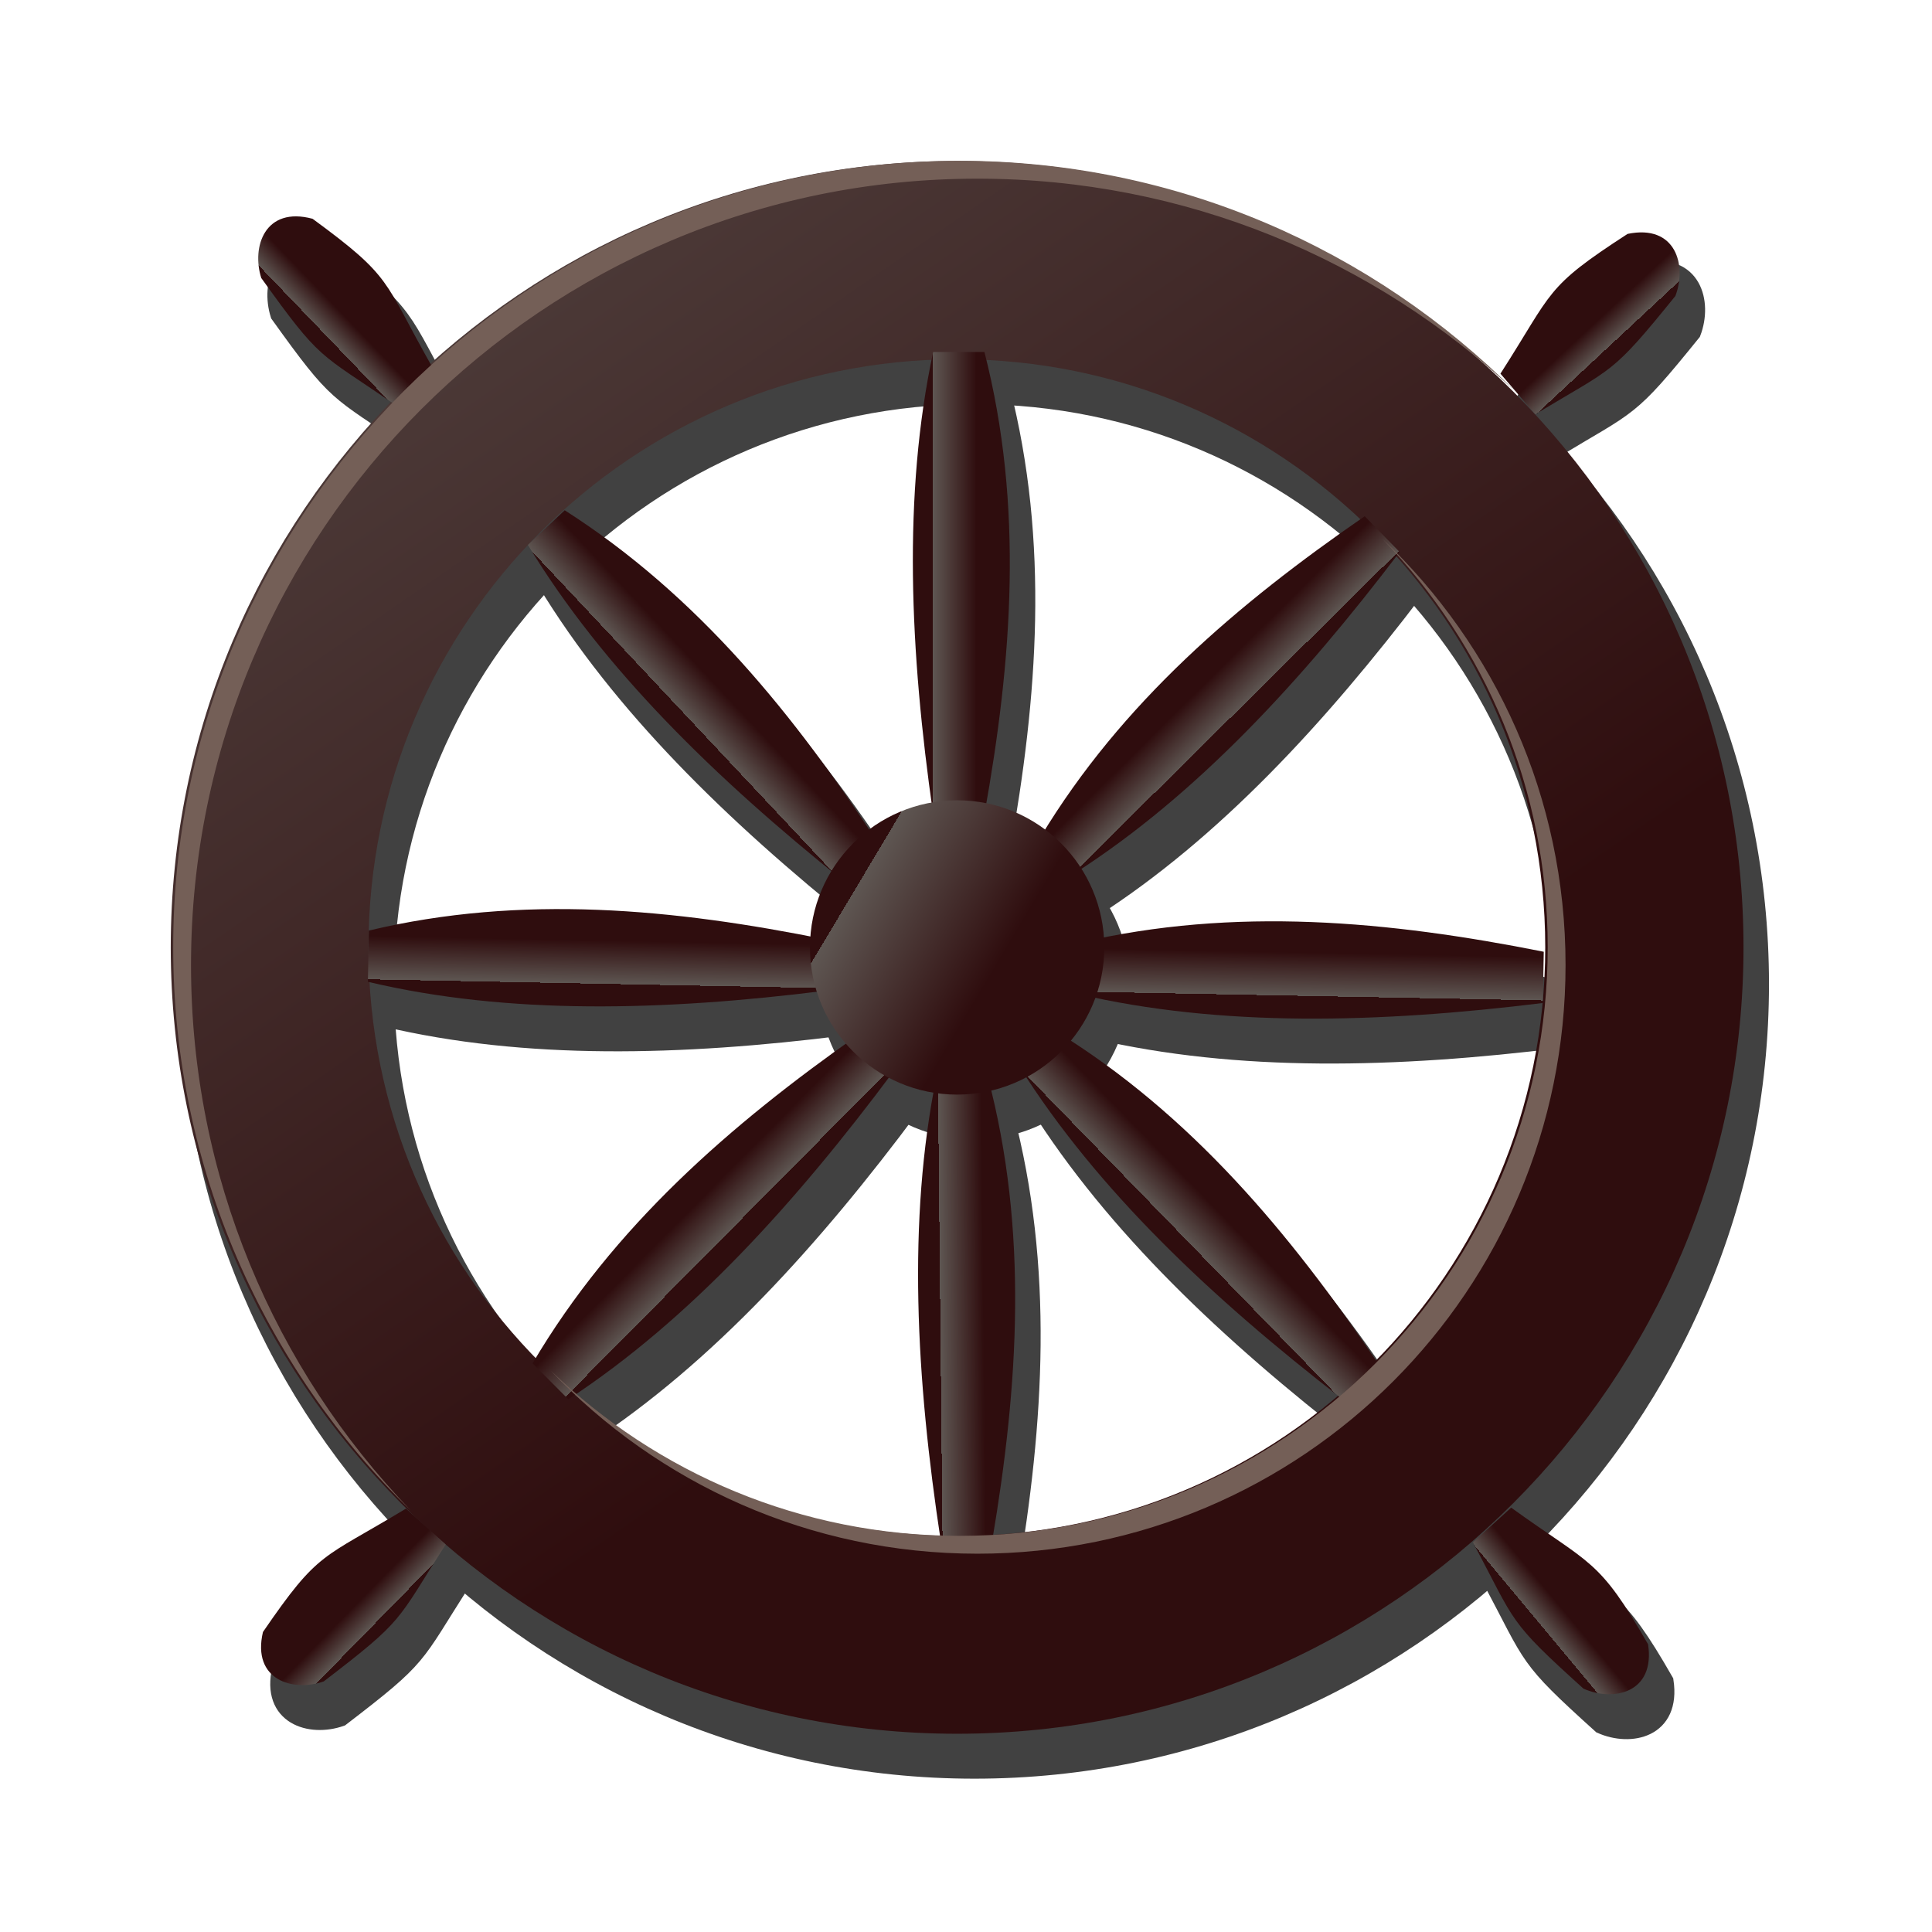 <svg:svg xmlns:dc="http://purl.org/dc/elements/1.1/" xmlns:ns1="http://sodipodi.sourceforge.net/DTD/sodipodi-0.dtd" xmlns:ns2="http://www.inkscape.org/namespaces/inkscape" xmlns:ns3="http://www.w3.org/1999/xlink" xmlns:ns5="http://creativecommons.org/ns#" xmlns:rdf="http://www.w3.org/1999/02/22-rdf-syntax-ns#" xmlns:svg="http://www.w3.org/2000/svg" height="571.145" id="svg4219" version="1.1" viewBox="1.057 -6.678 571.145 571.145" width="571.145" ns1:docname="Neues Dokument 7" ns2:version="0.47 r22583">
  <svg:defs id="defs4221">
    <svg:linearGradient id="linearGradient19239">
      <svg:stop id="stop19241" offset="0" style="stop-color:#2f0d0e" />
      <svg:stop id="stop19243" offset="0" style="stop-color:#5e5652" />
      <svg:stop id="stop19245" offset="1" style="stop-color:#2f0d0e" />
    </svg:linearGradient>
    <svg:filter color-interpolation-filters="sRGB" id="filter20291" ns2:collect="always">
      <svg:feGaussianBlur id="feGaussianBlur20293" stdDeviation="0.706" ns2:collect="always" />
    </svg:filter>
    <svg:filter color-interpolation-filters="sRGB" id="filter20291-8" ns2:collect="always">
      <svg:feGaussianBlur id="feGaussianBlur20293-6" stdDeviation="0.706" ns2:collect="always" />
    </svg:filter>
    <svg:filter color-interpolation-filters="sRGB" id="filter5257" ns2:collect="always">
      <svg:feGaussianBlur id="feGaussianBlur5259" stdDeviation="0.839" ns2:collect="always" />
    </svg:filter>
    <svg:linearGradient gradientTransform="translate(-.467 -.311)" gradientUnits="userSpaceOnUse" id="linearGradient5295" x1="279.51" x2="342.19" y1="155.05" y2="246.04" ns2:collect="always" ns3:href="#linearGradient19239" />
    <svg:linearGradient gradientTransform="translate(-.52 -.26)" gradientUnits="userSpaceOnUse" id="linearGradient5297" x1="334.86" x2="337.52" y1="205.3" y2="205.3" ns2:collect="always" ns3:href="#linearGradient19239" />
    <svg:linearGradient gradientTransform="matrix(.718 -.676 .682 .727 -61.507 290.01)" gradientUnits="userSpaceOnUse" id="linearGradient5299" x1="334.86" x2="337.52" y1="205.3" y2="205.3" ns2:collect="always" ns3:href="#linearGradient19239" />
    <svg:linearGradient gradientTransform="matrix(-.682 -.698 .701 -.694 437.29 589.25)" gradientUnits="userSpaceOnUse" id="linearGradient5301" x1="334.86" x2="337.52" y1="205.3" y2="205.3" ns2:collect="always" ns3:href="#linearGradient19239" />
    <svg:linearGradient gradientTransform="matrix(.019 -1 1.005 .019 144.68 561.32)" gradientUnits="userSpaceOnUse" id="linearGradient5303" x1="334.86" x2="337.52" y1="205.3" y2="205.3" ns2:collect="always" ns3:href="#linearGradient19239" />
    <svg:linearGradient gradientTransform="matrix(.019 -1 .989 .019 104.38 560.57)" gradientUnits="userSpaceOnUse" id="linearGradient5305" x1="334.86" x2="337.52" y1="205.3" y2="205.3" ns2:collect="always" ns3:href="#linearGradient19239" />
    <svg:linearGradient gradientTransform="matrix(-.698 -.702 .704 -.711 411.05 625.83)" gradientUnits="userSpaceOnUse" id="linearGradient5307" x1="334.86" x2="337.52" y1="205.3" y2="205.3" ns2:collect="always" ns3:href="#linearGradient19239" />
    <svg:linearGradient gradientTransform="matrix(.705 -.694 .697 .718 -29.665 329.94)" gradientUnits="userSpaceOnUse" id="linearGradient5309" x1="334.86" x2="337.52" y1="205.3" y2="205.3" ns2:collect="always" ns3:href="#linearGradient19239" />
    <svg:linearGradient gradientTransform="matrix(1 -.009 .01 1.005 -2.14 46.323)" gradientUnits="userSpaceOnUse" id="linearGradient5311" x1="334.86" x2="337.52" y1="205.3" y2="205.3" ns2:collect="always" ns3:href="#linearGradient19239" />
    <svg:linearGradient gradientTransform="matrix(.187 0 0 .187 272.88 184.78)" gradientUnits="userSpaceOnUse" id="linearGradient5313" x1="296.96" x2="342.19" y1="219.05" y2="246.04" ns2:collect="always" ns3:href="#linearGradient19239" />
    <svg:linearGradient gradientTransform="matrix(-.448 -.431 .461 -.429 433.2 421.03)" gradientUnits="userSpaceOnUse" id="linearGradient5315" x1="334.86" x2="337.52" y1="205.3" y2="205.3" ns2:collect="always" ns3:href="#linearGradient19239" />
    <svg:linearGradient gradientTransform="matrix(.472 -.405 -.436 -.454 226.44 416.47)" gradientUnits="userSpaceOnUse" id="linearGradient5317" x1="334.86" x2="337.52" y1="205.3" y2="205.3" ns2:collect="always" ns3:href="#linearGradient19239" />
    <svg:linearGradient gradientTransform="matrix(.455 -.424 .403 .484 138.07 313.43)" gradientUnits="userSpaceOnUse" id="linearGradient5319" x1="334.86" x2="337.52" y1="205.3" y2="205.3" ns2:collect="always" ns3:href="#linearGradient19239" />
    <svg:linearGradient gradientTransform="matrix(-.419 -.459 -.44 .45 529.09 331.85)" gradientUnits="userSpaceOnUse" id="linearGradient5321" x1="334.86" x2="337.52" y1="205.3" y2="205.3" ns2:collect="always" ns3:href="#linearGradient19239" />
  </svg:defs>
  <ns1:namedview bordercolor="#666666" borderopacity="1.0" id="base" pagecolor="#ffffff" showgrid="false" ns2:current-layer="layer1" ns2:cx="-393.07481" ns2:cy="194.16216" ns2:document-units="px" ns2:pageopacity="0.0" ns2:pageshadow="2" ns2:window-height="726" ns2:window-maximized="1" ns2:window-width="1280" ns2:window-x="0" ns2:window-y="26" ns2:zoom="0.35" />
  <svg:g id="layer1" transform="translate(-105.93 -319.02)" ns2:groupmode="layer" ns2:label="Ebene 1">
    <svg:g id="g5261" transform="matrix(.883 0 0 .883 49.52 68.801)">
      <svg:g id="g21264-5" style="opacity:.745;filter:url(#filter5257);stroke:#000000;fill:#000000" transform="matrix(5.46 0 0 5.46 -1442.2 -636.19)">
        <svg:path d="m335.81 179.16c-26.616 0-48.219 21.603-48.219 48.219s21.603 48.219 48.219 48.219 48.219-21.603 48.219-48.219-21.603-48.219-48.219-48.219zm0 12.156c19.919-0 36.062 16.144 36.062 36.062 0 19.919-16.144 36.094-36.062 36.094-19.919 0-36.094-16.175-36.094-36.094 0-19.919 16.175-36.062 36.094-36.062z" id="path16300-4" style="stroke:#000000;fill:#000000" />
        <svg:path d="m334.34 190.87h3.144c2.42 9.447 1.701 18.894 0 28.341h-3.144c-1.433-9.979-1.872-19.6 0-28.341z" id="rect17276-3" style="stroke:#000000;fill:#000000" ns1:nodetypes="ccccc" />
        <svg:path d="m309.49 202.7 2.258-2.124c8.186 5.231 14.117 12.583 19.342 20.598l-2.258 2.124c-7.84-6.285-14.722-12.981-19.342-20.598z" id="path19247-5" style="stroke:#000000;fill:#000000" ns1:nodetypes="ccccc" />
        <svg:path d="m343.07 222.8-2.143-2.195c4.975-8.244 12.09-14.296 19.874-19.663l2.143 2.195c-6.021 7.924-12.469 14.906-19.874 19.663z" id="path19251-6" style="stroke:#000000;fill:#000000" ns1:nodetypes="ccccc" />
        <svg:path d="m343.23 230.24 0.06-3.143c9.543-2.236 19.027-1.334 28.491 0.55l-0.06 3.143c-10.059 1.239-19.74 1.491-28.491-0.55z" id="path19255-8" style="stroke:#000000;fill:#000000" ns1:nodetypes="ccccc" />
        <svg:path d="m299.68 229.49 0.059-3.143c9.387-2.236 18.716-1.334 28.026 0.55l-0.059 3.143c-9.895 1.239-19.418 1.491-28.026-0.55z" id="path19259-6" style="stroke:#000000;fill:#000000" ns1:nodetypes="ccccc" />
        <svg:path d="m311.97 255.09-2.194-2.206c4.965-8.41 12.121-14.618 19.962-20.137l2.194 2.206c-6.029 8.096-12.5 15.24-19.962 20.137z" id="path19263-8" style="stroke:#000000;fill:#000000" ns1:nodetypes="ccccc" />
        <svg:path d="m339.63 234.69 2.217-2.183c8.289 5.103 14.365 12.384 19.749 20.348l-2.217 2.183c-7.964-6.17-14.978-12.773-19.749-20.348z" id="path19267-2" style="stroke:#000000;fill:#000000" ns1:nodetypes="ccccc" />
        <svg:path d="m334.54 235.32 3.144-0.03c2.511 9.476 1.883 18.981 0.273 28.495l-3.144 0.03c-1.529-10.02-2.06-19.689-0.273-28.495z" id="path19271-0" style="stroke:#000000;fill:#000000" ns1:nodetypes="ccccc" />
        <svg:path d="m335.81 218.36c-4.981 0-9.023 4.043-9.023 9.023 0 4.981 4.043 9.023 9.023 9.023 4.981 0 9.023-4.043 9.023-9.023 0-4.981-4.043-9.023-9.023-9.023z" id="path19275-9" style="stroke:#000000;fill:#000000" ns1:nodetypes="csssc" />
        <svg:path d="m371.26 194.69-2.135-2.49c3.271-5.092 2.678-5.256 7.795-8.57 2.961-0.613 3.647 1.935 2.931 3.807-3.958 4.894-3.723 4.315-8.591 7.254z" id="path19279-8" style="stroke:#000000;fill:#000000" ns1:nodetypes="ccccc" />
        <svg:path d="m301.3 194.07 2.275-2.363c-2.973-5.272-2.371-5.401-7.289-9.005-2.921-0.782-3.752 1.722-3.145 3.632 3.67 5.114 3.468 4.522 8.159 7.736z" id="path19283-7" style="stroke:#000000;fill:#000000" ns1:nodetypes="ccccc" />
        <svg:path d="m367.44 263.86 2.342-2.127c4.907 3.542 5.362 3.089 8.395 8.379 0.451 2.99-2.13 3.537-3.96 2.72-4.672-4.218-4.107-3.951-6.777-8.972z" id="path19287-9" style="stroke:#000000;fill:#000000" ns1:nodetypes="ccccc" />
        <svg:path d="m304.45 263.99-2.433-2.2c-5.176 3.136-5.324 2.539-8.772 7.568-0.69 2.944 1.839 3.697 3.728 3.029 4.996-3.829 4.411-3.608 7.476-8.398z" id="path19291-7" style="stroke:#000000;fill:#000000" ns1:nodetypes="ccccc" />
        <svg:path d="m335.96 179.15c-26.616 0-48.219 21.603-48.219 48.219-0 13.529 5.577 25.771 14.562 34.531-8.343-8.67-13.469-20.465-13.469-33.438 0-26.616 21.603-48.219 48.219-48.219 12.761 0 24.372 4.958 33 13.062-8.728-8.728-20.786-14.156-34.094-14.156zm25.938 23.188c6.264 6.487 10.125 15.3 10.125 25.031 0 19.919-16.144 36.094-36.062 36.094-9.731 0-18.568-3.854-25.062-10.125 6.577 6.915 15.87 11.219 26.156 11.219 19.919 0 36.063-16.175 36.062-36.094 0-10.287-4.311-19.556-11.219-26.125z" id="path19295-9" style="filter:url(#filter20291-8);stroke:#000000;fill:#000000" />
      </svg:g>
      <svg:g id="g21264" transform="matrix(5.46 0 0 5.46 -1448 -648.5)">
        <svg:path d="m335.81 179.16c-26.616 0-48.219 21.603-48.219 48.219s21.603 48.219 48.219 48.219 48.219-21.603 48.219-48.219-21.603-48.219-48.219-48.219zm0 12.156c19.919-0 36.062 16.144 36.062 36.062 0 19.919-16.144 36.094-36.062 36.094-19.919 0-36.094-16.175-36.094-36.094 0-19.919 16.175-36.062 36.094-36.062z" id="path16300" style="fill:url(#linearGradient5295)" />
        <svg:path d="m334.34 190.87h3.144c2.42 9.447 1.701 18.894 0 28.341h-3.144c-1.433-9.979-1.872-19.6 0-28.341z" id="rect17276" style="fill:url(#linearGradient5297)" ns1:nodetypes="ccccc" />
        <svg:path d="m309.49 202.7 2.258-2.124c8.186 5.231 14.117 12.583 19.342 20.598l-2.258 2.124c-7.84-6.285-14.722-12.981-19.342-20.598z" id="path19247" style="fill:url(#linearGradient5299)" ns1:nodetypes="ccccc" />
        <svg:path d="m343.07 222.8-2.143-2.195c4.975-8.244 12.09-14.296 19.874-19.663l2.143 2.195c-6.021 7.924-12.469 14.906-19.874 19.663z" id="path19251" style="fill:url(#linearGradient5301)" ns1:nodetypes="ccccc" />
        <svg:path d="m343.23 230.24 0.06-3.143c9.543-2.236 19.027-1.334 28.491 0.55l-0.06 3.143c-10.059 1.239-19.74 1.491-28.491-0.55z" id="path19255" style="fill:url(#linearGradient5303)" ns1:nodetypes="ccccc" />
        <svg:path d="m299.68 229.49 0.059-3.143c9.387-2.236 18.716-1.334 28.026 0.55l-0.059 3.143c-9.895 1.239-19.418 1.491-28.026-0.55z" id="path19259" style="fill:url(#linearGradient5305)" ns1:nodetypes="ccccc" />
        <svg:path d="m311.97 255.09-2.194-2.206c4.965-8.41 12.121-14.618 19.962-20.137l2.194 2.206c-6.029 8.096-12.5 15.24-19.962 20.137z" id="path19263" style="fill:url(#linearGradient5307)" ns1:nodetypes="ccccc" />
        <svg:path d="m339.63 234.69 2.217-2.183c8.289 5.103 14.365 12.384 19.749 20.348l-2.217 2.183c-7.964-6.17-14.978-12.773-19.749-20.348z" id="path19267" style="fill:url(#linearGradient5309)" ns1:nodetypes="ccccc" />
        <svg:path d="m334.54 235.32 3.144-0.03c2.511 9.476 1.883 18.981 0.273 28.495l-3.144 0.03c-1.529-10.02-2.06-19.689-0.273-28.495z" id="path19271" style="fill:url(#linearGradient5311)" ns1:nodetypes="ccccc" />
        <svg:path d="m335.81 218.36c-4.981 0-9.023 4.043-9.023 9.023 0 4.981 4.043 9.023 9.023 9.023 4.981 0 9.023-4.043 9.023-9.023 0-4.981-4.043-9.023-9.023-9.023z" id="path19275" style="fill:url(#linearGradient5313)" ns1:nodetypes="csssc" />
        <svg:path d="m371.26 194.69-2.135-2.49c3.271-5.092 2.678-5.256 7.795-8.57 2.961-0.613 3.647 1.935 2.931 3.807-3.958 4.894-3.723 4.315-8.591 7.254z" id="path19279" style="fill:url(#linearGradient5315)" ns1:nodetypes="ccccc" />
        <svg:path d="m301.3 194.07 2.275-2.363c-2.973-5.272-2.371-5.401-7.289-9.005-2.921-0.782-3.752 1.722-3.145 3.632 3.67 5.114 3.468 4.522 8.159 7.736z" id="path19283" style="fill:url(#linearGradient5317)" ns1:nodetypes="ccccc" />
        <svg:path d="m367.44 263.86 2.342-2.127c4.907 3.542 5.362 3.089 8.395 8.379 0.451 2.99-2.13 3.537-3.96 2.72-4.672-4.218-4.107-3.951-6.777-8.972z" id="path19287" style="fill:url(#linearGradient5319)" ns1:nodetypes="ccccc" />
        <svg:path d="m304.45 263.99-2.433-2.2c-5.176 3.136-5.324 2.539-8.772 7.568-0.69 2.944 1.839 3.697 3.728 3.029 4.996-3.829 4.411-3.608 7.476-8.398z" id="path19291" style="fill:url(#linearGradient5321)" ns1:nodetypes="ccccc" />
        <svg:path d="m335.96 179.15c-26.616 0-48.219 21.603-48.219 48.219-0 13.529 5.577 25.771 14.562 34.531-8.343-8.67-13.469-20.465-13.469-33.438 0-26.616 21.603-48.219 48.219-48.219 12.761 0 24.372 4.958 33 13.062-8.728-8.728-20.786-14.156-34.094-14.156zm25.938 23.188c6.264 6.487 10.125 15.3 10.125 25.031 0 19.919-16.144 36.094-36.062 36.094-9.731 0-18.568-3.854-25.062-10.125 6.577 6.915 15.87 11.219 26.156 11.219 19.919 0 36.063-16.175 36.062-36.094 0-10.287-4.311-19.556-11.219-26.125z" id="path19295" style="filter:url(#filter20291);fill:#745f57" />
      </svg:g>
    </svg:g>
  </svg:g>
</svg:svg>